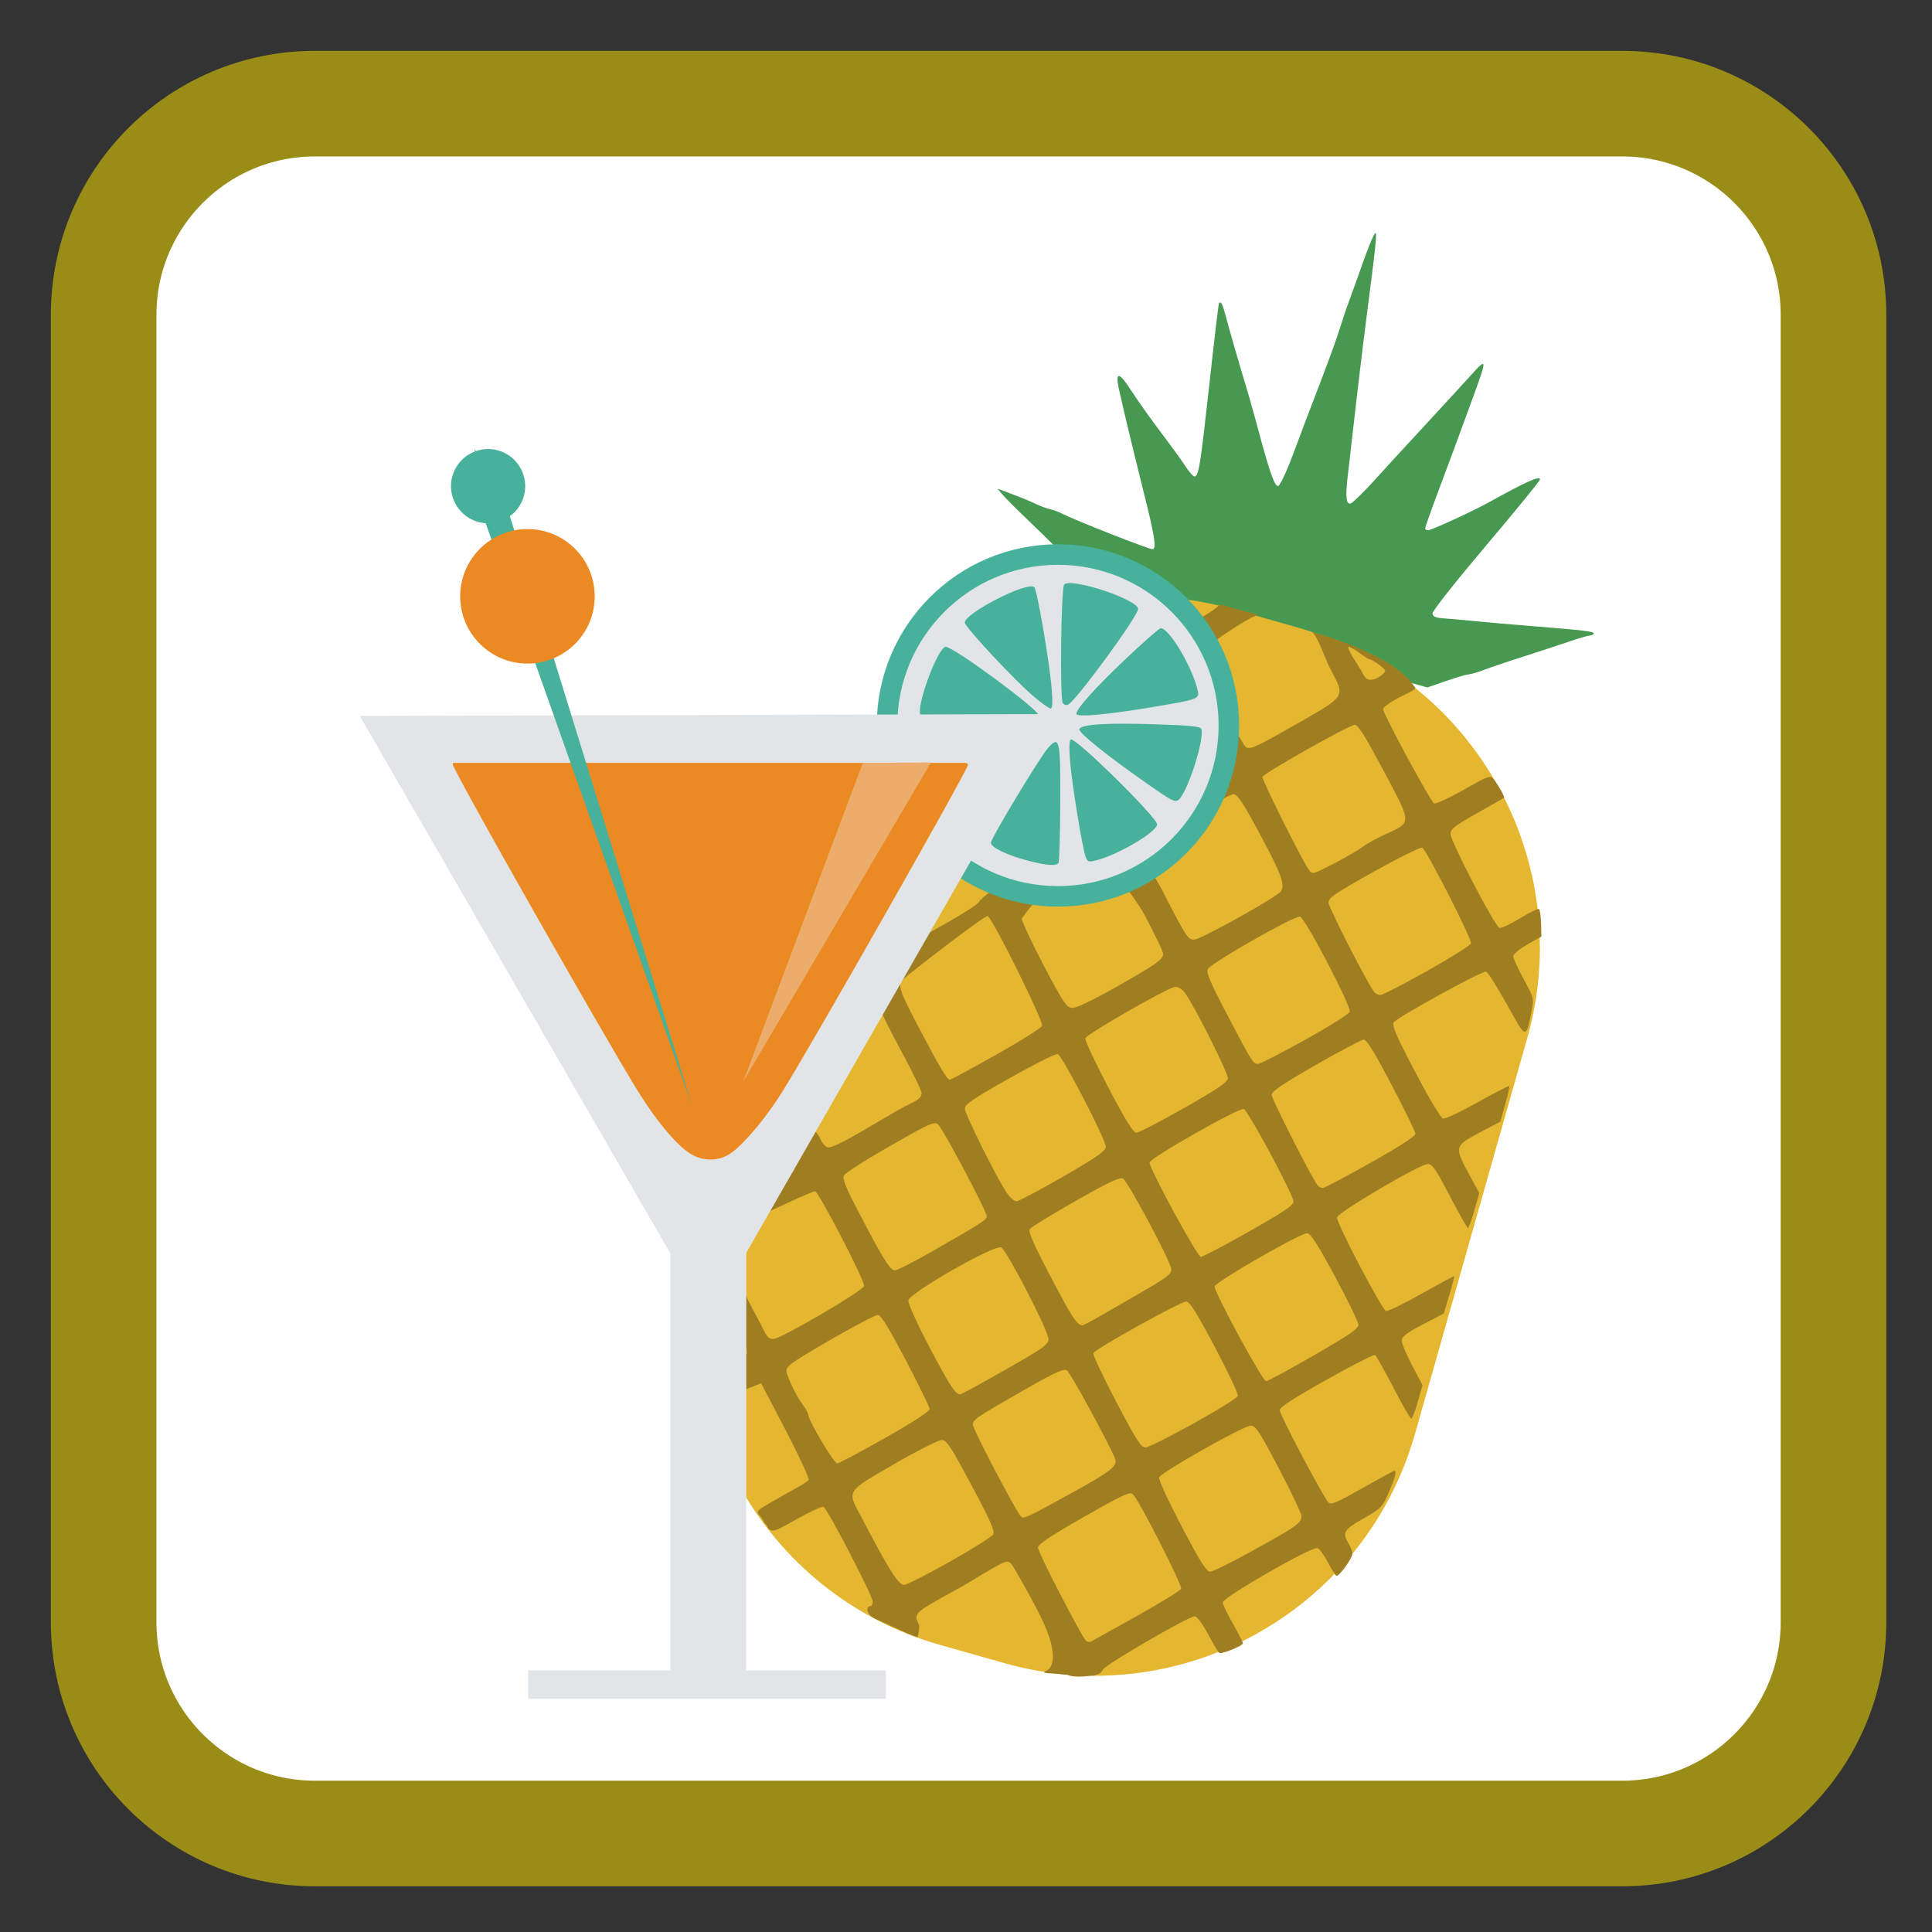 
<svg xmlns="http://www.w3.org/2000/svg" xmlns:xlink="http://www.w3.org/1999/xlink" width="96px" height="96px" viewBox="0 0 96 96" version="1.1">
<rect x="0" y="0" width="96" height="96" fill="#333333" stroke="none"/>
<g id="surface1">
<path style="fill-rule:nonzero;fill:rgb(100%,100%,100%);fill-opacity:1;stroke-width:27.911;stroke-linecap:butt;stroke-linejoin:miter;stroke:rgb(60%,54.902%,9.02%);stroke-opacity:1;stroke-miterlimit:4;" d="M 83.208 27.396 L 428.771 27.396 C 459.604 27.396 484.604 52.396 484.604 83.208 L 484.604 428.771 C 484.604 459.604 459.604 484.604 428.771 484.604 L 83.208 484.604 C 52.396 484.604 27.396 459.604 27.396 428.771 L 27.396 83.208 C 27.396 52.396 52.396 27.396 83.208 27.396 Z M 83.208 27.396 " transform="matrix(0.188,0,0,0.188,0,0)"/>
<path style=" stroke:none;fill-rule:nonzero;fill:rgb(27.843%,60%,31.765%);fill-opacity:1;" d="M 68.348 11.578 C 68.328 11.586 68.293 11.641 68.246 11.727 C 68.168 11.863 67.938 12.441 67.734 13.012 C 67.535 13.582 67.227 14.434 67.055 14.902 C 66.879 15.375 66.656 16.047 66.551 16.395 C 66.449 16.742 66.02 17.922 65.598 19.02 C 65.176 20.117 64.566 21.719 64.25 22.578 C 63.91 23.484 63.598 24.141 63.504 24.148 C 63.332 24.164 63.074 23.418 62.516 21.332 C 62.363 20.758 62.137 19.953 62.016 19.539 C 61.617 18.227 61.051 16.27 60.902 15.688 C 60.758 15.133 60.664 14.949 60.574 15.059 C 60.547 15.086 60.332 16.914 60.09 19.117 C 59.641 23.18 59.562 23.656 59.355 23.676 C 59.289 23.68 59.082 23.445 58.891 23.148 C 58.699 22.859 58.277 22.273 57.953 21.844 C 57.145 20.773 56.637 20.062 56.141 19.305 C 55.605 18.48 55.418 18.477 55.59 19.293 C 55.742 20.012 56.332 22.469 56.82 24.426 C 57.383 26.652 57.477 27.27 57.266 27.289 C 57.098 27.301 53.395 25.844 52.75 25.512 C 52.586 25.426 52.324 25.328 52.164 25.297 C 52.008 25.266 51.684 25.145 51.441 25.027 C 51.199 24.91 50.68 24.695 50.285 24.551 L 49.566 24.281 L 49.82 24.582 C 49.965 24.75 50.449 25.238 50.898 25.668 C 51.348 26.098 52.066 26.797 52.496 27.223 C 52.922 27.648 53.359 28.086 53.469 28.188 C 53.578 28.293 53.828 28.551 54.02 28.766 C 54.219 28.98 54.719 29.297 55.137 29.473 C 55.465 29.609 55.801 29.781 56.121 29.961 L 70.922 34.16 C 72.289 33.684 72.766 33.531 72.949 33.516 C 73.078 33.504 73.438 33.402 73.742 33.285 C 74.051 33.168 74.922 32.871 75.684 32.629 C 76.445 32.387 77.453 32.055 77.922 31.895 C 78.395 31.73 78.875 31.59 78.988 31.578 C 79.105 31.57 79.199 31.52 79.195 31.469 C 79.188 31.379 78.648 31.312 76.387 31.133 C 74.824 31.008 74.234 30.957 73.164 30.852 C 72.641 30.797 71.98 30.742 71.703 30.723 C 71.332 30.699 71.191 30.633 71.18 30.48 C 71.168 30.367 72.371 28.848 73.848 27.102 C 75.328 25.355 76.531 23.879 76.523 23.82 C 76.508 23.629 75.891 23.902 73.906 25 C 73.129 25.426 71.168 26.328 70.973 26.344 C 70.891 26.352 70.82 26.312 70.816 26.258 C 70.812 26.199 71.109 25.363 71.473 24.395 C 72.203 22.449 72.52 21.582 73.117 19.949 C 73.93 17.727 73.926 17.715 72.996 18.746 C 72.66 19.117 71.723 20.141 70.902 21.027 C 70.082 21.91 68.922 23.168 68.336 23.82 C 67.742 24.477 67.188 25.016 67.094 25.023 C 66.883 25.043 66.848 24.645 66.973 23.617 C 67.023 23.188 67.219 21.488 67.406 19.844 C 67.594 18.203 67.887 15.836 68.051 14.586 C 68.219 13.332 68.359 12.121 68.367 11.895 C 68.379 11.656 68.379 11.559 68.348 11.578 Z M 68.348 11.578 "/>
<path style=" stroke:none;fill-rule:nonzero;fill:rgb(89.804%,71.765%,19.216%);fill-opacity:1;" d="M 61.293 30.277 L 64.488 31.184 C 73.277 33.676 78.379 42.816 75.883 51.602 L 70.312 71.242 C 67.82 80.027 58.68 85.129 49.895 82.637 L 46.695 81.73 C 37.91 79.238 32.809 70.094 35.301 61.309 L 40.871 41.672 C 43.363 32.887 52.504 27.785 61.293 30.277 Z M 61.293 30.277 "/>
<path style=" stroke:none;fill-rule:nonzero;fill:rgb(62.353%,49.412%,12.941%);fill-opacity:1;" d="M 57.535 29.848 C 57.559 29.875 57.582 29.898 57.602 29.926 C 57.992 30.445 58.254 30.551 58.41 30.25 C 58.441 30.188 58.473 30.148 58.531 30.129 Z M 60.582 30.027 C 60.629 30.148 59.645 30.719 59.379 30.887 C 59.09 31.07 58.434 31.043 58.457 30.852 C 58.484 30.617 58.414 30.5 58.254 30.508 C 58.023 30.516 58.027 30.535 58.367 31.016 C 58.523 31.238 58.699 31.375 58.75 31.324 C 58.801 31.273 58.805 31.297 58.762 31.379 C 58.66 31.574 58.949 32.148 59.102 32.047 C 59.164 32 59.188 32.016 59.152 32.078 C 59.117 32.145 59.223 32.648 59.395 33.195 C 59.566 33.746 59.719 34.34 59.727 34.516 C 59.742 34.801 59.754 34.809 59.836 34.586 C 59.898 34.422 59.918 34.543 59.898 34.949 C 59.824 36.578 59.812 35.113 60.074 36.746 C 60.297 36.961 60.633 37.875 60.562 38.078 C 60.488 38.289 59.871 38.574 59.656 38.5 C 59.453 38.43 54.289 40.176 54.43 40.395 C 54.34 42.441 58.336 40.715 59.801 40.242 C 60.465 39.863 61.164 39.449 61.305 39.465 C 61.504 39.484 61.793 39.93 62.637 41.508 C 63.668 43.43 63.855 43.938 63.656 44.281 C 63.508 44.543 59.688 46.672 59.344 46.688 C 59.043 46.703 58.949 46.562 57.945 44.621 C 57.359 43.242 52.387 35.949 51.789 36.09 C 51.535 36.48 51.297 36.664 51.297 36.664 C 50.734 36.527 52.613 39.973 53.035 40.133 C 53 40.195 56.344 44.461 56.855 45.43 C 57.371 46.402 57.797 47.285 57.797 47.395 C 57.805 47.668 57.41 47.945 55.371 49.094 C 54.207 49.75 53.469 50.098 53.266 50.082 C 52.996 50.062 52.828 49.812 51.871 47.992 C 51.273 46.855 50.781 45.797 50.773 45.641 C 55.059 39.691 60.117 41.84 54.914 40.363 C 54.562 40.285 51.621 42.441 51.594 42.473 C 51.562 42.508 48.727 44.645 48.801 44.641 C 48.875 44.637 48.699 44.688 48.664 44.793 C 48.629 44.895 47.941 45.348 47.145 45.801 L 45.691 46.617 L 44.738 48.359 C 44.219 49.32 43.797 50.176 43.797 50.258 C 43.801 50.344 44.246 51.238 44.793 52.246 C 45.34 53.254 45.789 54.191 45.793 54.324 C 45.797 54.492 45.66 54.633 45.359 54.777 C 45.117 54.895 44.762 55.078 44.57 55.191 C 44.379 55.305 43.578 55.773 42.789 56.234 C 41.887 56.762 41.27 57.051 41.133 57.016 C 41.012 56.98 40.848 56.793 40.766 56.598 C 40.68 56.406 40.566 56.246 40.52 56.25 C 40.004 53.219 39.289 55.16 39.086 55.586 C 38.879 56.012 39.574 57.973 39.438 58.176 C 39.051 58.75 37.703 59.301 37.777 59.371 C 37.328 60.621 37.309 60.699 37.805 60.414 C 38.289 60.145 40.418 59.168 40.504 59.195 C 40.711 59.27 42.977 63.645 42.938 63.898 C 42.902 64.129 38.852 66.5 38.438 66.531 C 38.234 66.547 38.113 66.438 37.953 66.105 C 37.832 65.859 37.602 65.418 37.441 65.125 L 35.375 61.062 L 34.918 63.281 C 34.863 63.484 37.125 66.27 37.113 67.25 L 34.984 68.477 L 35.234 69.766 L 37.82 68.734 L 39.039 71.066 C 39.707 72.348 40.219 73.461 40.18 73.531 C 40.141 73.598 39.863 73.781 39.566 73.941 C 39.27 74.102 38.695 74.426 38.289 74.664 C 37.598 75.062 37.562 75.105 37.742 75.301 C 37.852 75.414 37.969 75.598 37.969 75.664 C 38.055 75.719 38.105 75.793 38.176 75.949 C 38.402 76.141 38.457 76.125 39.586 75.488 C 40.234 75.121 40.832 74.848 40.918 74.875 C 41.102 74.941 43.363 79.289 43.367 79.586 C 43.367 79.703 43.316 79.801 43.25 79.805 C 42.992 79.816 43.059 80.238 43.484 80.43 C 44.305 80.797 45.543 81.395 45.594 81.344 C 45.617 81.312 45.723 80.816 45.648 80.688 C 45.395 80.23 45.5 80.105 46.762 79.41 C 47.449 79.031 48.148 78.637 48.309 78.531 C 48.469 78.43 48.926 78.156 49.324 77.93 C 49.965 77.562 50.074 77.535 50.23 77.684 C 50.328 77.777 50.91 78.797 51.52 79.957 C 52.625 82.035 52.379 82.852 51.98 83.027 C 51.672 83.164 52.117 83.117 53.031 83.223 C 53.488 83.402 54.207 83.246 54.309 83.262 C 54.406 83.277 54.551 83.172 54.594 83.18 C 54.633 83.184 54.738 83.078 54.824 82.941 C 54.992 82.676 59.043 80.328 59.355 80.312 C 59.477 80.309 59.73 80.648 60.027 81.199 C 60.293 81.695 60.543 82.113 60.582 82.133 C 60.711 82.203 61.762 81.777 61.758 81.656 C 61.754 81.59 61.531 81.145 61.258 80.672 C 60.984 80.195 60.762 79.723 60.758 79.625 C 60.754 79.375 65.188 76.832 65.461 76.926 C 65.57 76.961 65.812 77.293 65.996 77.656 C 66.184 78.016 66.371 78.309 66.414 78.305 C 66.574 78.297 67.211 77.406 67.199 77.203 C 67.195 77.09 67.109 76.863 67.012 76.699 C 66.684 76.148 66.766 76.012 67.742 75.457 C 68.637 74.949 68.68 74.91 69.012 74.145 C 69.34 73.383 69.414 73.074 69.281 73.082 C 69.25 73.082 68.531 73.473 67.691 73.949 C 66.434 74.66 66.137 74.789 66.012 74.66 C 65.762 74.406 63.594 70.305 63.59 70.078 C 63.582 69.926 64.23 69.508 65.902 68.566 C 67.176 67.852 68.266 67.297 68.324 67.328 C 68.383 67.363 68.793 68.094 69.234 68.945 C 69.68 69.801 70.078 70.496 70.125 70.492 C 70.172 70.492 70.32 70.117 70.449 69.656 L 70.684 68.828 L 70.172 67.855 C 69.891 67.32 69.656 66.766 69.652 66.625 C 69.648 66.422 69.855 66.254 70.691 65.816 L 71.742 65.266 L 72.016 64.352 C 72.168 63.848 72.273 63.426 72.258 63.414 C 72.242 63.398 71.512 63.793 70.629 64.289 C 69.75 64.785 68.957 65.168 68.871 65.141 C 68.656 65.062 66.398 60.758 66.438 60.492 C 66.477 60.246 70.496 57.875 70.934 57.844 C 71.16 57.824 71.328 58.062 72.039 59.426 C 72.5 60.305 72.906 61.027 72.941 61.023 C 72.977 61.023 73.121 60.629 73.258 60.152 L 73.504 59.285 L 73 58.352 C 72.258 56.992 72.266 56.941 73.508 56.285 L 74.547 55.738 L 74.793 54.871 C 74.93 54.395 75.02 53.988 74.992 53.965 C 74.969 53.941 74.254 54.309 73.41 54.781 C 72.52 55.277 71.801 55.613 71.691 55.574 C 71.59 55.539 70.961 54.492 70.309 53.242 C 69.379 51.473 69.148 50.938 69.25 50.801 C 69.457 50.531 73.668 48.219 73.844 48.281 C 73.934 48.312 74.398 49.043 74.879 49.914 C 75.855 51.672 75.82 51.668 76.113 50.184 C 76.223 49.633 76.211 49.566 75.715 48.66 C 75.43 48.141 75.199 47.633 75.195 47.523 C 75.191 47.414 75.477 47.168 75.887 46.934 L 76.59 46.539 L 76.574 45.891 C 76.562 45.535 76.52 45.215 76.477 45.172 C 76.434 45.129 76.008 45.332 75.535 45.625 C 75.062 45.918 74.598 46.133 74.5 46.102 C 74.273 46.02 72.09 41.824 72.078 41.445 C 72.074 41.199 72.258 41.047 73.383 40.414 C 74.105 40.008 74.715 39.66 74.734 39.641 C 74.781 39.594 74.445 38.996 74.211 38.711 C 74.047 38.512 73.969 38.543 72.734 39.242 C 72.016 39.648 71.352 39.957 71.262 39.926 C 71.105 39.871 68.73 35.477 68.723 35.23 C 68.723 35.164 68.984 34.961 69.305 34.777 C 69.879 34.449 70.508 34.25 70.273 34.113 C 69.648 33.086 67.633 32.094 65.184 31.398 C 65.52 31.66 65.789 32.66 66.145 33.32 C 66.844 34.617 66.859 34.586 64.539 35.91 C 62.434 37.113 62.188 37.23 61.93 37.141 C 61.742 37.074 59.559 32.891 59.551 32.578 C 59.547 32.355 61.891 30.73 62.52 30.551 Z M 67.996 32.738 C 68.27 32.812 68.734 33.16 68.832 33.312 C 68.812 33.496 68.418 33.734 68.207 33.77 C 67.961 33.812 67.859 33.746 67.699 33.43 C 67.527 33.098 66.875 32.219 67.016 32.129 C 67.102 32.078 67.871 32.703 67.996 32.738 Z M 67.348 36.023 C 67.527 36.086 67.887 36.672 68.758 38.312 C 70.172 40.98 70.172 40.844 68.793 41.477 C 68.367 41.672 67.879 41.945 67.703 42.082 C 67.531 42.219 66.934 42.566 66.375 42.859 C 65.242 43.449 65.227 43.457 65.059 43.25 C 64.773 42.902 62.688 38.738 62.73 38.605 C 62.797 38.418 67.023 36.031 67.316 36.02 C 67.324 36.02 67.336 36.02 67.348 36.023 Z M 70.668 42.121 C 70.898 42.254 73.156 46.688 73.09 46.879 C 73.055 46.977 72.078 47.594 70.914 48.246 C 69.75 48.898 68.707 49.438 68.602 49.441 C 68.496 49.445 68.359 49.383 68.289 49.301 C 67.977 48.922 66.023 45.105 66.016 44.855 C 66.012 44.609 66.297 44.414 68.27 43.309 C 69.516 42.613 70.594 42.078 70.668 42.121 Z M 64.594 45.547 C 64.863 45.625 67.156 50.016 67.066 50.277 C 67.027 50.387 66.031 51.012 64.855 51.664 C 63.676 52.316 62.633 52.855 62.531 52.863 C 62.27 52.875 62.23 52.809 61.004 50.469 C 60.117 48.777 59.922 48.32 60.02 48.148 C 60.195 47.84 64.352 45.473 64.594 45.547 Z M 50.328 44.918 C 15.762 67.566 33.043 56.242 50.328 44.918 Z M 48.988 44.852 C 24.359 73.301 36.672 59.078 48.988 44.852 Z M 49.078 45.52 C 49.309 45.602 51.859 50.746 51.781 50.969 C 51.746 51.074 50.719 51.719 49.504 52.406 C 48.285 53.09 47.25 53.648 47.195 53.652 C 47.062 53.656 46.652 52.961 45.602 50.957 C 44.684 49.207 44.594 48.918 44.867 48.668 C 45.227 48.34 48.93 45.469 49.078 45.52 Z M 67.789 51.668 C 67.957 51.734 68.34 52.371 69.148 53.906 C 69.797 55.145 70.332 56.238 70.332 56.34 C 70.336 56.453 69.523 56.98 68.109 57.773 C 66.883 58.461 65.809 59.031 65.73 59.031 C 65.648 59.035 65.527 58.973 65.465 58.891 C 65.188 58.547 63.191 54.613 63.188 54.406 C 63.184 54.234 63.707 53.875 65.367 52.926 C 66.57 52.234 67.645 51.668 67.758 51.66 C 67.766 51.66 67.777 51.66 67.789 51.668 Z M 58.516 49.055 C 58.645 49.098 58.785 49.203 58.887 49.348 C 59.383 50.039 61.035 53.34 61.012 53.582 C 60.988 53.781 60.5 54.109 58.84 55.055 C 57.66 55.723 56.598 56.277 56.477 56.281 C 56.309 56.289 55.973 55.75 55.066 54.023 C 54.41 52.773 53.898 51.68 53.93 51.59 C 54.004 51.375 58.062 49.055 58.395 49.035 C 58.434 49.035 58.477 49.043 58.516 49.055 Z M 52.555 52.375 C 52.793 52.457 54.98 56.688 54.945 56.996 C 54.926 57.203 54.461 57.523 52.82 58.469 C 51.664 59.133 50.629 59.684 50.516 59.691 C 50.402 59.699 50.176 59.5 50.004 59.238 C 49.48 58.445 47.949 55.363 47.945 55.09 C 47.938 54.879 48.32 54.617 50.164 53.574 C 51.391 52.883 52.465 52.344 52.555 52.375 Z M 61.801 55.105 C 62.02 55.184 64.262 59.355 64.27 59.703 C 64.277 59.891 63.801 60.211 62.059 61.195 C 60.84 61.887 59.766 62.449 59.668 62.453 C 59.5 62.461 57.129 58.098 57.121 57.766 C 57.117 57.555 61.57 55.027 61.801 55.105 Z M 46.527 55.82 C 46.555 55.832 46.578 55.844 46.602 55.863 C 46.836 56.047 49.02 60.156 49.027 60.426 C 49.031 60.613 48.867 60.719 46.312 62.184 C 45.422 62.691 44.594 63.117 44.477 63.121 C 44.23 63.133 43.887 62.574 42.617 60.133 C 41.996 58.941 41.848 58.57 41.941 58.402 C 42.004 58.281 43.031 57.625 44.223 56.945 C 45.906 55.98 46.328 55.766 46.527 55.82 Z M 55.766 58.551 C 55.777 58.555 55.793 58.559 55.801 58.562 C 56.059 58.719 58.191 62.719 58.203 63.07 C 58.207 63.297 57.988 63.473 56.898 64.105 C 56.176 64.52 55.195 65.09 54.719 65.363 C 54.238 65.641 53.816 65.859 53.781 65.855 C 53.508 65.828 53.273 65.473 52.23 63.484 C 51.332 61.773 51.078 61.191 51.172 61.066 C 51.242 60.973 52.266 60.344 53.449 59.672 C 55.012 58.785 55.578 58.512 55.766 58.551 Z M 64.957 61.277 C 65.129 61.293 65.492 61.859 66.34 63.438 C 66.973 64.613 67.492 65.684 67.5 65.816 C 67.508 66.016 67.078 66.312 65.297 67.34 C 64.082 68.043 63.008 68.621 62.91 68.629 C 62.738 68.633 60.363 64.266 60.355 63.926 C 60.352 63.723 64.652 61.246 64.957 61.277 Z M 49.75 61.984 C 50.043 62.148 52.121 66.18 52.102 66.547 C 52.09 66.812 51.824 67.004 49.949 68.066 C 48.773 68.738 47.766 69.285 47.711 69.289 C 47.484 69.297 47.168 68.812 46.168 66.906 C 45.582 65.789 45.117 64.766 45.133 64.621 C 45.176 64.254 49.445 61.816 49.75 61.984 Z M 58.977 64.68 C 59.152 64.738 59.512 65.324 60.363 66.93 C 61.023 68.18 61.539 69.273 61.508 69.367 C 61.477 69.461 60.492 70.07 59.32 70.723 C 58.148 71.375 57.07 71.914 56.926 71.922 C 56.699 71.934 56.488 71.598 55.469 69.664 C 54.812 68.418 54.301 67.324 54.332 67.234 C 54.398 67.039 58.633 64.688 58.941 64.672 C 58.953 64.672 58.965 64.672 58.977 64.68 Z M 43.645 65.348 C 43.816 65.41 44.184 66.012 45.008 67.586 C 45.656 68.824 46.191 69.918 46.195 70.016 C 46.195 70.125 45.344 70.68 43.977 71.453 C 42.754 72.145 41.684 72.711 41.602 72.715 C 41.445 72.723 40.176 70.598 40.168 70.316 C 40.164 70.227 40.031 69.977 39.867 69.766 C 39.707 69.555 39.445 69.09 39.293 68.73 C 39.016 68.086 39.02 68.066 39.234 67.84 C 39.523 67.531 43.34 65.355 43.609 65.344 C 43.621 65.344 43.633 65.344 43.645 65.348 Z M 52.961 68.07 C 52.977 68.074 52.988 68.078 53 68.082 C 53.172 68.168 55.168 71.828 55.414 72.508 C 55.535 72.848 55.176 73.125 53.211 74.207 C 51.023 75.41 50.906 75.465 50.742 75.367 C 50.574 75.27 48.352 71.039 48.348 70.809 C 48.34 70.543 48.449 70.465 50.711 69.168 C 52.203 68.312 52.766 68.035 52.961 68.07 Z M 62.23 70.855 C 62.445 70.918 62.676 71.309 63.547 72.969 C 64.16 74.141 64.668 75.203 64.668 75.328 C 64.68 75.672 64.426 75.848 62.324 77.008 C 61.258 77.602 60.273 78.09 60.141 78.094 C 59.949 78.102 59.668 77.656 58.719 75.852 C 58.055 74.586 57.559 73.516 57.598 73.41 C 57.68 73.168 61.762 70.859 62.137 70.844 C 62.168 70.844 62.199 70.848 62.23 70.855 Z M 46.852 71.555 C 47.07 71.609 47.332 72.035 48.273 73.801 C 49.199 75.531 49.445 76.082 49.355 76.242 C 49.293 76.355 48.324 76.965 47.207 77.594 C 46.09 78.223 45.066 78.742 44.93 78.754 C 44.691 78.77 44.27 78.152 43.402 76.52 C 43.246 76.227 42.953 75.68 42.754 75.301 C 42.09 74.051 42.035 74.137 44.43 72.75 C 45.605 72.07 46.652 71.543 46.809 71.551 C 46.824 71.551 46.836 71.551 46.852 71.555 Z M 56.211 74.211 C 56.242 74.219 56.266 74.227 56.285 74.242 C 56.562 74.461 58.75 78.754 58.688 78.945 C 58.656 79.035 57.645 79.656 56.438 80.328 C 55.23 81 54.215 81.566 54.18 81.586 C 54.145 81.605 54.055 81.582 53.98 81.543 C 53.797 81.43 51.582 77.156 51.578 76.898 C 51.574 76.738 52.172 76.34 53.836 75.387 C 55.516 74.43 56.008 74.176 56.211 74.211 Z M 56.211 74.211 "/>
<path style="fill-rule:nonzero;fill:rgb(88.627%,89.804%,90.588%);fill-opacity:1;stroke-width:6.8;stroke-linecap:butt;stroke-linejoin:miter;stroke:rgb(28.235%,69.412%,60.784%);stroke-opacity:1;stroke-miterlimit:4;" d="M -230.716 372.531 C -230.716 403.804 -256.063 429.151 -287.336 429.151 C -318.608 429.151 -343.955 403.804 -343.955 372.531 C -343.955 341.259 -318.608 315.912 -287.336 315.912 C -256.063 315.912 -230.716 341.259 -230.716 372.531 Z M -230.716 372.531 " transform="matrix(0.15,0,0,0.15,95.669,-19.832)"/>
<path style=" stroke:none;fill-rule:nonzero;fill:rgb(28.235%,69.412%,60.784%);fill-opacity:1;" d="M 51.047 42.758 C 50.031 42.492 49.238 42.105 49.238 41.875 C 49.238 41.652 51.668 37.625 52.078 37.164 C 52.652 36.523 52.699 36.742 52.684 39.926 C 52.676 41.484 52.637 42.812 52.598 42.875 C 52.492 43.047 52 43.008 51.047 42.758 Z M 51.047 42.758 "/>
<path style=" stroke:none;fill-rule:nonzero;fill:rgb(28.235%,69.412%,60.784%);fill-opacity:1;" d="M 53.953 42.602 C 53.789 42.199 53.242 38.84 53.164 37.73 C 53.117 37.066 53.137 36.742 53.219 36.742 C 53.562 36.742 57.496 40.625 57.496 40.961 C 57.496 41.328 55.625 42.438 54.512 42.738 C 54.102 42.848 54.051 42.836 53.953 42.602 Z M 53.953 42.602 "/>
<path style=" stroke:none;fill-rule:nonzero;fill:rgb(28.235%,69.412%,60.784%);fill-opacity:1;" d="M 57 38.941 C 55.012 37.551 53.578 36.398 53.633 36.234 C 53.711 35.992 54.969 35.91 57.355 35.988 C 59.039 36.039 59.648 36.098 59.691 36.211 C 59.871 36.676 59.035 39.312 58.578 39.727 C 58.395 39.891 58.262 39.824 57 38.941 Z M 57 38.941 "/>
<path style=" stroke:none;fill-rule:nonzero;fill:rgb(28.235%,69.412%,60.784%);fill-opacity:1;" d="M 45.742 35.535 C 45.496 35.137 46.602 32.141 46.996 32.141 C 47.383 32.141 51.598 35.242 51.598 35.531 C 51.598 35.645 50.949 35.672 48.695 35.648 C 47.102 35.633 45.773 35.582 45.742 35.535 Z M 45.742 35.535 "/>
<path style=" stroke:none;fill-rule:nonzero;fill:rgb(28.235%,69.412%,60.784%);fill-opacity:1;" d="M 53.484 35.473 C 53.484 35.215 54.438 34.156 55.949 32.727 C 56.805 31.918 57.574 31.242 57.66 31.223 C 58.027 31.137 59.156 32.969 59.48 34.18 C 59.633 34.746 59.676 34.727 57.227 35.141 C 54.98 35.516 53.484 35.648 53.484 35.473 Z M 53.484 35.473 "/>
<path style=" stroke:none;fill-rule:nonzero;fill:rgb(28.235%,69.412%,60.784%);fill-opacity:1;" d="M 51.398 34.637 C 50.48 33.875 47.941 31.156 47.941 30.938 C 47.941 30.461 51.078 28.863 51.395 29.176 C 51.535 29.316 52.152 32.918 52.254 34.199 C 52.312 34.895 52.297 35.207 52.211 35.207 C 52.141 35.207 51.773 34.953 51.398 34.637 Z M 51.398 34.637 "/>
<path style=" stroke:none;fill-rule:nonzero;fill:rgb(28.235%,69.412%,60.784%);fill-opacity:1;" d="M 52.809 34.938 C 52.656 34.699 52.723 29.199 52.879 29.043 C 53.23 28.691 56.551 29.793 56.551 30.258 C 56.551 30.617 53.43 34.879 53.062 35.02 C 52.973 35.051 52.859 35.016 52.809 34.938 Z M 52.809 34.938 "/>
<path style=" stroke:none;fill-rule:nonzero;fill:rgb(88.627%,89.804%,90.588%);fill-opacity:1;" d="M 17.875 35.574 L 35.195 65.543 L 52.426 35.48 Z M 17.875 35.574 "/>
<path style=" stroke:none;fill-rule:nonzero;fill:rgb(88.627%,89.804%,90.588%);fill-opacity:1;" d="M 33.312 53.109 L 37.082 53.109 L 37.082 83.066 L 33.312 83.066 Z M 33.312 53.109 "/>
<path style=" stroke:none;fill-rule:nonzero;fill:rgb(88.627%,89.804%,90.588%);fill-opacity:1;" d="M 44.02 83.004 L 44.02 84.41 L 26.246 84.41 L 26.246 83.004 Z M 44.02 83.004 "/>
<path style=" stroke:none;fill-rule:nonzero;fill:rgb(92.157%,53.725%,13.725%);fill-opacity:1;" d="M 22.508 37.906 C 22.496 37.934 22.496 37.965 22.504 38 C 22.609 38.453 30.113 51.68 31.762 54.324 C 32.668 55.773 33.676 56.957 34.332 57.344 C 34.906 57.684 35.566 57.707 36.141 57.41 C 36.766 57.086 38 55.652 38.898 54.207 C 40.453 51.707 48.031 38.359 48.098 38.008 C 48.105 37.961 48.066 37.934 47.973 37.906 Z M 22.508 37.906 "/>
<path style=" stroke:none;fill-rule:nonzero;fill:rgb(28.235%,69.412%,60.784%);fill-opacity:1;" d="M 23.863 25.234 L 34.387 54.949 L 25.191 25.18 Z M 23.863 25.234 "/>
<path style="fill-rule:nonzero;fill:rgb(28.235%,69.412%,60.784%);fill-opacity:1;stroke-width:5.427;stroke-linecap:butt;stroke-linejoin:miter;stroke:rgb(28.235%,69.412%,60.784%);stroke-opacity:1;stroke-miterlimit:4;" d="M 146.38 -117.777 C 146.381 -114.221 143.733 -111.212 140.198 -110.728 C 136.665 -110.264 133.325 -112.481 132.394 -115.93 C 131.461 -119.358 133.221 -122.968 136.499 -124.332 C 139.799 -125.716 143.6 -124.462 145.399 -121.376 L 139.248 -117.775 Z M 146.38 -117.777 " transform="matrix(0.016,0.187,-0.187,0.016,0,0)"/>
<path style=" stroke:none;fill-rule:nonzero;fill:rgb(92.157%,53.725%,13.725%);fill-opacity:1;" d="M 29.551 29.633 C 29.551 31.477 28.055 32.973 26.211 32.973 C 24.363 32.973 22.867 31.477 22.867 29.633 C 22.867 27.785 24.363 26.289 26.211 26.289 C 28.055 26.289 29.551 27.785 29.551 29.633 Z M 29.551 29.633 "/>
<path style=" stroke:none;fill-rule:nonzero;fill:rgb(92.549%,67.843%,41.961%);fill-opacity:1;" d="M 42.875 37.906 L 36.922 53.766 L 46.258 37.887 Z M 42.875 37.906 "/>
</g>
</svg>

